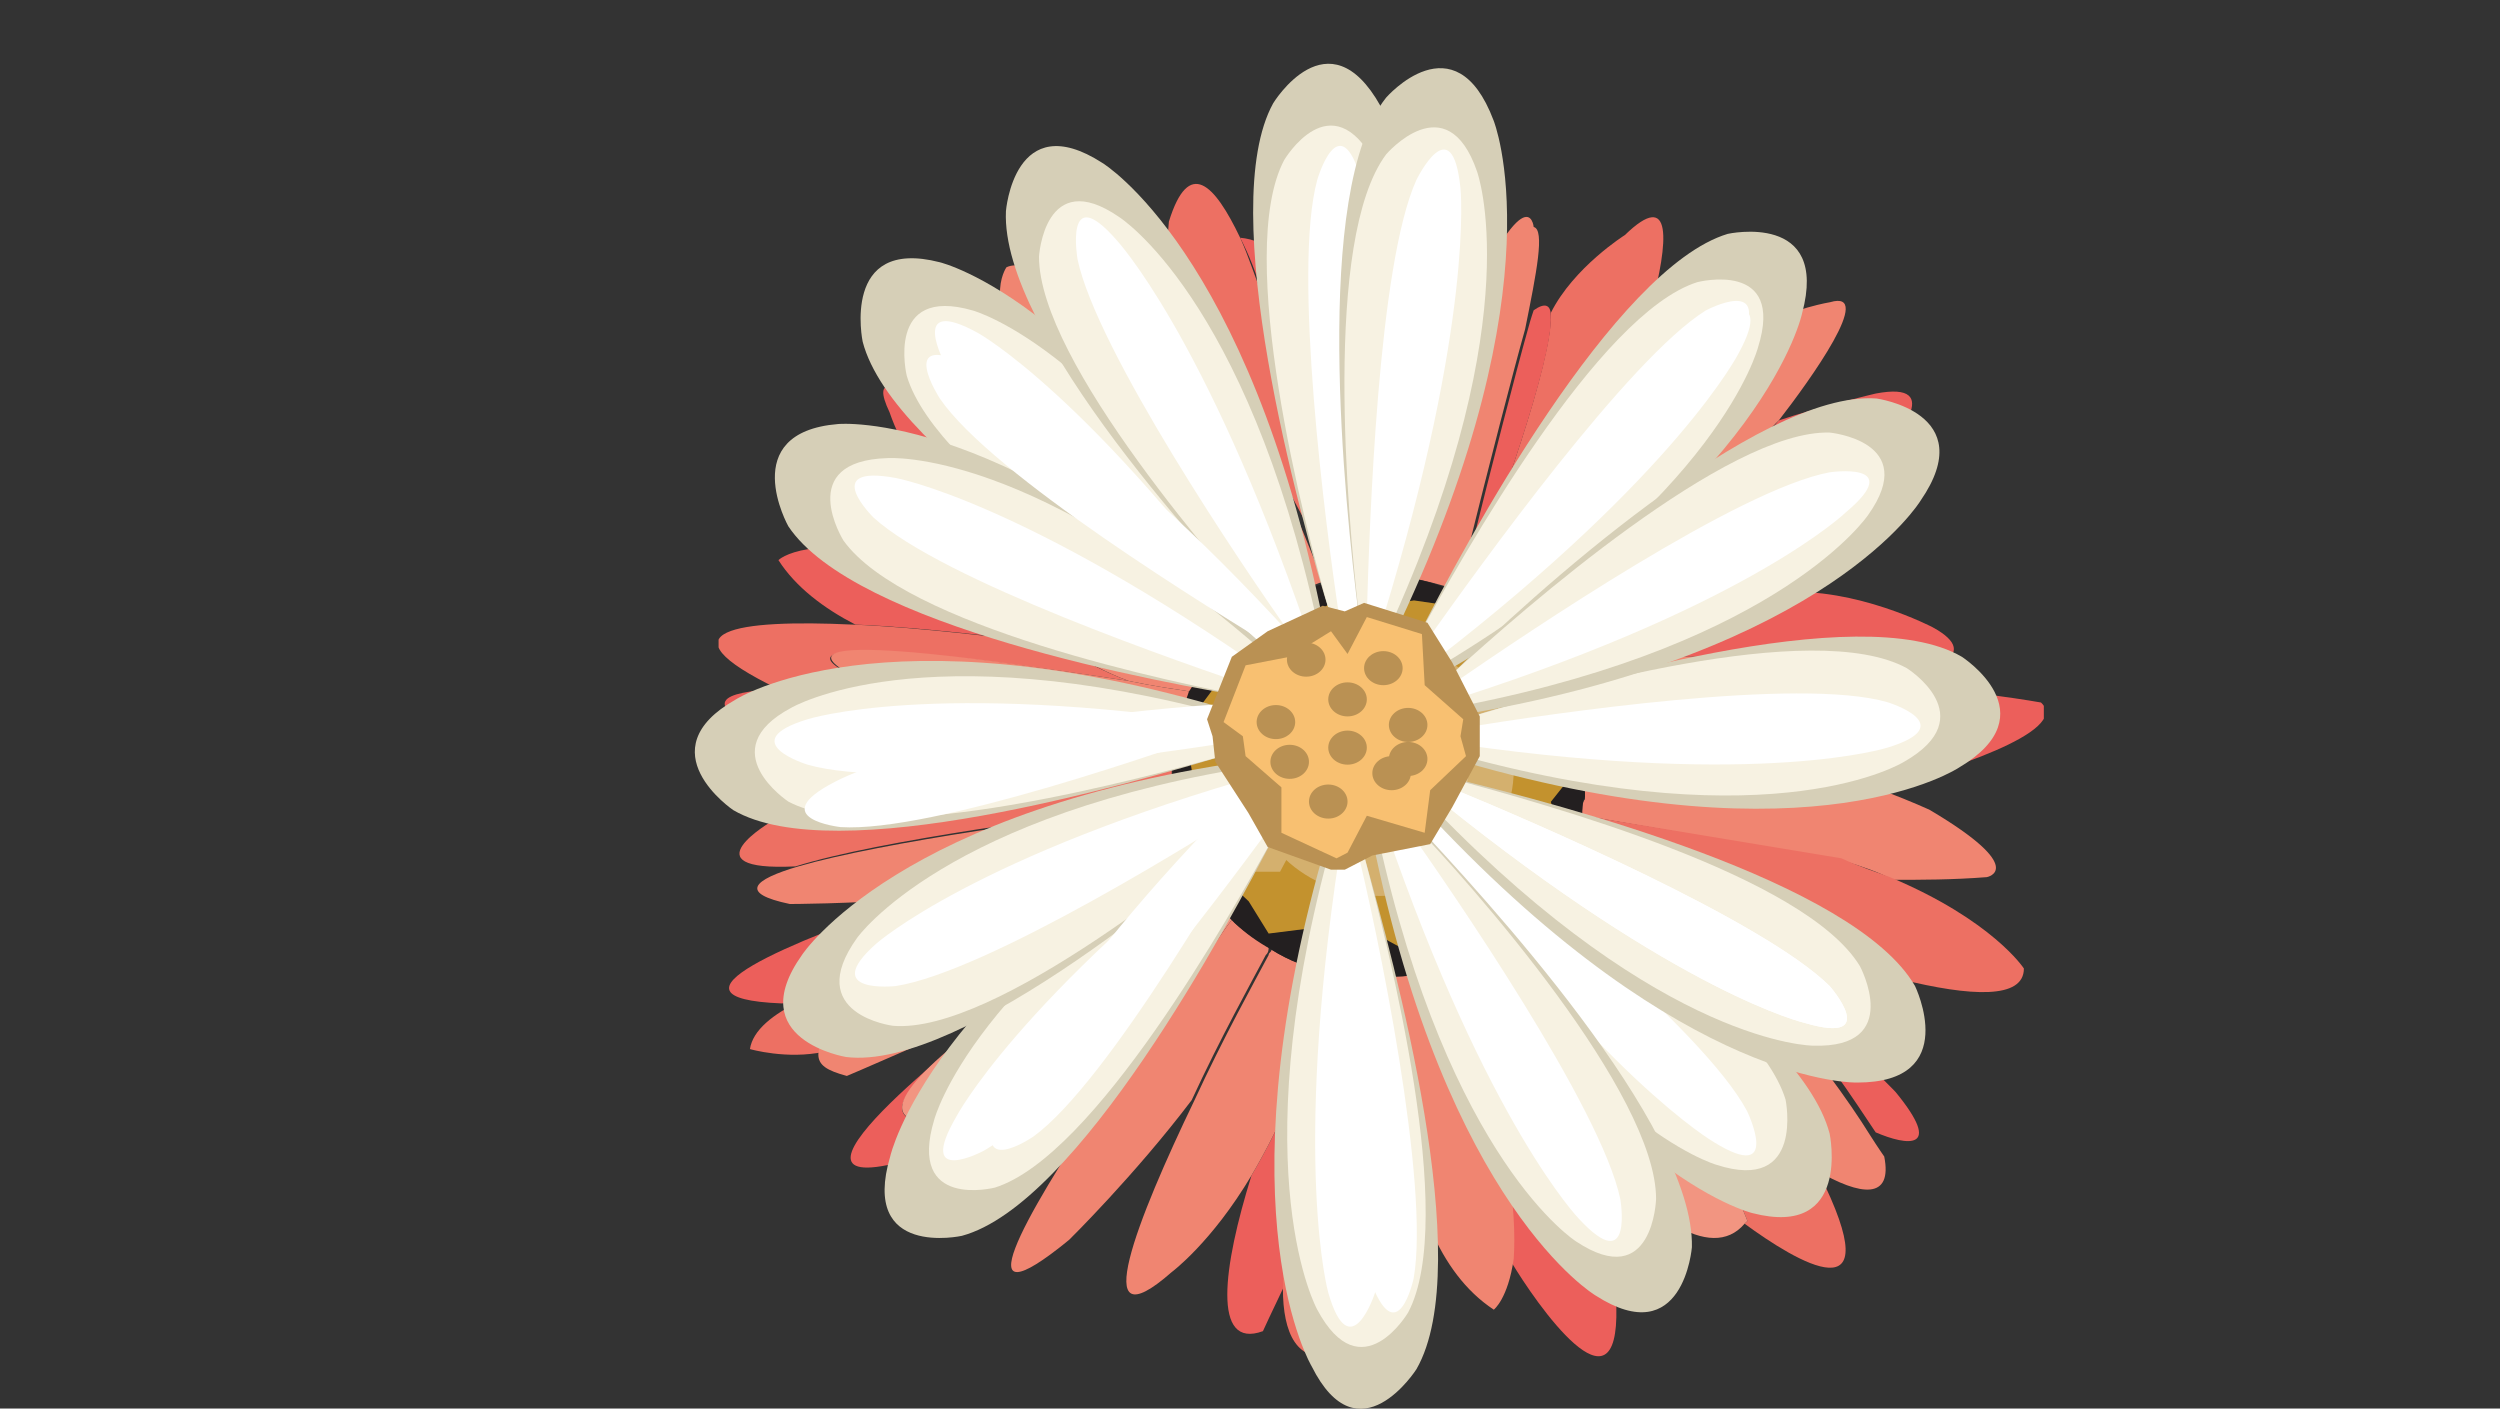 <?xml version="1.0" encoding="utf-8"?>
<!-- Generator: Adobe Illustrator 21.0.0, SVG Export Plug-In . SVG Version: 6.00 Build 0)  -->
<svg version="1.1" id="Layer_1" xmlns="http://www.w3.org/2000/svg" xmlns:xlink="http://www.w3.org/1999/xlink" x="0px" y="0px"
	 viewBox="0 0 820 462" style="enable-background:new 0 0 820 462;" xml:space="preserve">
<rect x="0" y="0" width="820" height="462" fill="#333333" stroke="none"/>
<style type="text/css">
	.st0{fill:none;}
	.st1{fill:#D6CFB7;}
	.st2{fill:#F7F2E2;}
	.st3{fill:#FFFFFF;}
	.st4{fill:#BA9153;}
	.st5{fill:#F8C071;}
	.st6{fill:#EC5F5B;}
	.st7{fill:#F08571;}
	.st8{fill:#ED7063;}
	.st9{fill:#F29581;}
	.st10{fill:#231F20;}
	.st11{fill:#C3922E;}
	.st12{fill:#D4B06E;}
	.st13{fill:#E2CB9F;}
</style>
<symbol  id="Daisy" viewBox="-23.7 -23.7 47.4 47.4">
	<g>
		<rect x="-21.4" y="-21.5" class="st0" width="43" height="43.1"/>
	</g>
	<g>
		<g>
			<path class="st1" d="M22.3,2.8c-3.7,2.1-14.3-1-18.1-2.2c0-0.2,0.1-0.5,0.1-0.7c0-0.3,0-0.6-0.1-0.8c12.8-3.6,18-0.2,18-0.2
				C25.5,0.8,22.3,2.8,22.3,2.8z"/>
			<path class="st2" d="M20.3,2.4C16.9,4.2,7.5,1.6,4.2,0.6c0-0.2,0.1-0.4,0.1-0.6c0-0.2,0-0.5-0.1-0.7c11.4-3,16-0.2,16-0.2
				C23.1,0.7,20.3,2.4,20.3,2.4z"/>
			<path class="st3" d="M19.6,1.2C16.4,2.1,7.4,0.8,4.2,0.3c0-0.1,0.1-0.2,0.1-0.3c0-0.1,0-0.2-0.1-0.3c10.9-1.5,15.4-0.1,15.4-0.1
				C22.3,0.4,19.6,1.2,19.6,1.2z"/>
		</g>
		<g>
			<path class="st1" d="M13.8,17.7C9.7,16.5,4.3,6.9,2.5,3.4c0.2-0.1,0.4-0.3,0.6-0.5c0.2-0.2,0.4-0.4,0.5-0.6
				c11.6,6.5,12.9,12.6,12.9,12.6C17.5,18.5,13.8,17.7,13.8,17.7z"/>
			<path class="st2" d="M12.7,16C9.1,14.9,4.2,6.4,2.5,3.4C2.7,3.3,2.9,3.2,3,3c0.2-0.2,0.3-0.3,0.4-0.5
				c10.1,5.9,11.5,11.2,11.5,11.2C15.9,16.8,12.7,16,12.7,16z"/>
			<path class="st3" d="M13.1,14.7C10.2,13.1,4.7,5.8,2.8,3.2C2.9,3.1,2.9,3.1,3,3c0.1-0.1,0.1-0.2,0.2-0.3c8.8,6.6,11,10.8,11,10.8
				C15.6,16,13.1,14.7,13.1,14.7z"/>
		</g>
		<g>
			<path class="st1" d="M-2.7,22.3C-4.8,18.6-1.8,7.9-0.6,4.2c0.2,0,0.5,0.1,0.7,0.1c0.3,0,0.6,0,0.8-0.1c3.6,12.8,0.3,18,0.3,18
				C-0.7,25.5-2.7,22.3-2.7,22.3z"/>
			<path class="st2" d="M-2.3,20.3C-4.1,17-1.6,7.5-0.6,4.2c0.2,0,0.4,0.1,0.6,0.1c0.2,0,0.5,0,0.7-0.1c3,11.3,0.3,16,0.3,16
				C-0.6,23.1-2.3,20.3-2.3,20.3z"/>
			<path class="st3" d="M-1.1,19.6C-2,16.4-0.8,7.4-0.3,4.2c0.1,0,0.2,0.1,0.3,0.1c0.1,0,0.2,0,0.3-0.1c1.5,10.9,0.2,15.4,0.2,15.4
				C-0.3,22.3-1.1,19.6-1.1,19.6z"/>
		</g>
		<g>
			<path class="st1" d="M-17.6,13.9C-16.5,9.8-6.9,4.4-3.4,2.6c0.1,0.2,0.3,0.4,0.5,0.6c0.2,0.2,0.4,0.4,0.6,0.5
				c-6.4,11.6-12.5,13-12.5,13C-18.4,17.6-17.6,13.9-17.6,13.9z"/>
			<path class="st2" d="M-16,12.7c1.1-3.6,9.5-8.5,12.6-10.2C-3.3,2.7-3.1,2.9-3,3c0.2,0.2,0.3,0.3,0.5,0.4
				C-8.3,13.6-13.6,15-13.6,15C-16.8,15.9-16,12.7-16,12.7z"/>
			<path class="st3" d="M-14.6,13.1C-13,10.2-5.8,4.7-3.2,2.8C-3.1,2.9-3.1,3-3,3c0.1,0.1,0.2,0.1,0.3,0.2c-6.6,8.8-10.7,11-10.7,11
				C-16,15.6-14.6,13.1-14.6,13.1z"/>
		</g>
		<g>
			<path class="st1" d="M-22.3-2.6c3.7-2.1,14.3,0.9,18.1,2c0,0.2-0.1,0.5-0.1,0.7c0,0.3,0,0.6,0.1,0.8c-12.7,3.7-18,0.4-18,0.4
				C-25.5-0.5-22.3-2.6-22.3-2.6z"/>
			<path class="st2" d="M-20.3-2.3C-17-4-7.5-1.5-4.2-0.6c0,0.2-0.1,0.4-0.1,0.6c0,0.2,0,0.5,0.1,0.7c-11.3,3-16,0.3-16,0.3
				C-23.1-0.5-20.3-2.3-20.3-2.3z"/>
			<path class="st3" d="M-19.6-1c3.2-0.9,12.2,0.3,15.4,0.8c0,0.1-0.1,0.2-0.1,0.3c0,0.1,0,0.2,0.1,0.3c-10.9,1.6-15.4,0.2-15.4,0.2
				C-22.3-0.2-19.6-1-19.6-1z"/>
		</g>
		<g>
			<path class="st1" d="M-14-17.6C-9.8-16.5-4.4-6.8-2.6-3.4C-2.8-3.2-3-3.1-3.1-2.9c-0.2,0.2-0.4,0.4-0.5,0.6
				c-11.6-6.4-13-12.5-13-12.5C-17.7-18.4-14-17.6-14-17.6z"/>
			<path class="st2" d="M-12.8-15.9c3.6,1.1,8.5,9.5,10.2,12.5C-2.7-3.3-2.9-3.1-3-3c-0.2,0.2-0.3,0.3-0.4,0.5
				C-13.6-8.3-15-13.5-15-13.5C-16-16.7-12.8-15.9-12.8-15.9z"/>
			<path class="st3" d="M-13.2-14.6C-10.3-13-4.7-5.7-2.8-3.2C-2.9-3.1-3-3.1-3-3c-0.1,0.1-0.1,0.2-0.2,0.3
				c-8.8-6.6-11-10.7-11-10.7C-15.7-15.9-13.2-14.6-13.2-14.6z"/>
		</g>
		<g>
			<path class="st1" d="M2.5-22.3C4.7-18.6,1.7-8,0.6-4.2c-0.2,0-0.5-0.1-0.7-0.1c-0.3,0-0.6,0-0.8,0.1c-3.7-12.7-0.4-18-0.4-18
				C0.4-25.5,2.5-22.3,2.5-22.3z"/>
			<path class="st2" d="M2.2-20.3C4-17,1.5-7.5,0.6-4.2C0.4-4.2,0.2-4.3,0-4.3c-0.2,0-0.5,0-0.7,0.1c-3.1-11.3-0.4-16-0.4-16
				C0.5-23.1,2.2-20.3,2.2-20.3z"/>
			<path class="st3" d="M1-19.6C1.9-16.4,0.7-7.4,0.3-4.2C0.2-4.2,0.1-4.3,0-4.3c-0.1,0-0.2,0-0.3,0.1C-2-15.1-0.7-19.6-0.7-19.6
				C0.1-22.3,1-19.6,1-19.6z"/>
		</g>
		<g>
			<path class="st1" d="M17.5-14C16.4-9.9,6.8-4.4,3.4-2.6C3.2-2.8,3.1-3,2.9-3.1C2.7-3.3,2.5-3.5,2.3-3.7
				c6.3-11.7,12.4-13.1,12.4-13.1C18.3-17.7,17.5-14,17.5-14z"/>
			<path class="st2" d="M15.9-12.8C14.8-9.3,6.4-4.3,3.4-2.6C3.3-2.7,3.1-2.9,3-3C2.8-3.2,2.6-3.3,2.4-3.5c5.8-10.2,11-11.6,11-11.6
				C16.6-16.1,15.9-12.8,15.9-12.8z"/>
			<path class="st3" d="M14.5-13.2C12.9-10.3,5.7-4.7,3.2-2.8C3.1-2.9,3.1-3,3-3C2.9-3.1,2.8-3.2,2.7-3.2
				c6.5-8.8,10.6-11.1,10.6-11.1C15.8-15.8,14.5-13.2,14.5-13.2z"/>
		</g>
		<g>
			<path class="st1" d="M20.6-8.8C18.4-5.1,7.7-2.4,3.9-1.5C3.8-1.8,3.7-2,3.6-2.2C3.4-2.4,3.2-2.7,3.1-2.9
				c9.2-9.5,15.4-9.3,15.4-9.3C22.3-12.2,20.6-8.8,20.6-8.8z"/>
			<path class="st2" d="M18.6-8.1c-2,3.2-11.4,5.7-14.8,6.6C3.8-1.7,3.7-1.9,3.6-2.1C3.5-2.3,3.4-2.5,3.2-2.6
				c8.3-8.3,13.7-8.3,13.7-8.3C20.2-11,18.6-8.1,18.6-8.1z"/>
			<path class="st3" d="M17.5-8.8C15.1-6.5,6.7-3,3.7-1.8c0-0.1-0.1-0.2-0.1-0.3C3.6-2.2,3.5-2.3,3.4-2.3c8.7-6.8,13.2-7.8,13.2-7.8
				C19.4-10.9,17.5-8.8,17.5-8.8z"/>
			<path class="st3" d="M17.5-8.8C15.1-6.5,6.7-3,3.7-1.8c0-0.1-0.1-0.2-0.1-0.3C3.6-2.2,3.5-2.3,3.4-2.3c8.7-6.8,13.2-7.8,13.2-7.8
				C19.4-10.9,17.5-8.8,17.5-8.8z"/>
		</g>
		<g>
			<path class="st1" d="M19.2,11.9c-4.3,0.3-12.6-7-15.4-9.7C3.9,2,4,1.8,4.1,1.6c0.1-0.3,0.2-0.5,0.3-0.8C17.5,3,20.8,8.3,20.8,8.3
				C23,11.4,19.2,11.9,19.2,11.9z"/>
			<path class="st2" d="M17.5,10.7C13.8,10.8,6.4,4.5,3.8,2.2C3.9,2.1,4,1.9,4.1,1.7c0.1-0.2,0.2-0.4,0.2-0.6
				c11.5,2.2,14.6,6.7,14.6,6.7C20.8,10.4,17.5,10.7,17.5,10.7z"/>
			<path class="st3" d="M17.5,9.3C14.2,8.7,6.6,3.7,3.9,1.9C4,1.9,4,1.8,4.1,1.7c0-0.1,0.1-0.2,0.1-0.3c10.5,3.3,13.9,6.5,13.9,6.5
				C20.3,9.7,17.5,9.3,17.5,9.3z"/>
		</g>
		<g>
			<path class="st1" d="M1.4,22.5c-2.7-3.3-1.5-14.3-1-18.2c0.2,0,0.5,0,0.7-0.1c0.3,0,0.5-0.1,0.8-0.2c5.8,12,3.4,17.7,3.4,17.7
				C3.9,25.3,1.4,22.5,1.4,22.5z"/>
			<path class="st2" d="M1.4,20.5c-2.3-3-1.4-12.7-1-16.1c0.2,0,0.4,0,0.6,0c0.2,0,0.4-0.1,0.7-0.2c4.9,10.7,3,15.7,3,15.7
				C3.6,23,1.4,20.5,1.4,20.5z"/>
			<path class="st3" d="M2.5,19.6c-1.4-3-1.7-12.1-1.8-15.3c0.1,0,0.2,0,0.3,0c0.1,0,0.2-0.1,0.3-0.1c3.3,10.5,2.8,15.1,2.8,15.1
				C3.8,22.2,2.5,19.6,2.5,19.6z"/>
		</g>
		<g>
			<path class="st1" d="M-12.4,18.5C-12.6,14.2-5,6.2-2.2,3.4C-2,3.5-1.8,3.7-1.6,3.8C-1.4,3.9-1.1,4-0.9,4.1c-2.7,13-8,16.1-8,16.1
				C-12.1,22.2-12.4,18.5-12.4,18.5z"/>
			<path class="st2" d="M-11.2,16.9c0-3.7,6.6-11,8.9-13.5c0.2,0.1,0.3,0.2,0.5,0.3C-1.5,3.8-1.3,3.9-1.1,4
				c-2.6,11.5-7.2,14.3-7.2,14.3C-11,20.1-11.2,16.9-11.2,16.9z"/>
			<path class="st3" d="M-9.8,16.8C-9.1,13.6-3.9,6.1-2,3.5c0.1,0.1,0.2,0.1,0.2,0.2c0.1,0,0.2,0.1,0.3,0.1
				c-3.7,10.4-6.9,13.7-6.9,13.7C-10.3,19.6-9.8,16.8-9.8,16.8z"/>
		</g>
		<g>
			<path class="st1" d="M-20.3,7.4C-17.9,3.9-7,1.9-3.1,1.3C-3,1.5-3,1.8-2.9,2c0.1,0.2,0.3,0.5,0.4,0.7c-9.8,8.9-16,8.3-16,8.3
				C-22.2,10.7-20.3,7.4-20.3,7.4z"/>
			<path class="st2" d="M-18.3,6.9c2.2-3,11.8-5,15.2-5.6C-3.1,1.5-3,1.7-2.9,1.9c0.1,0.2,0.2,0.4,0.4,0.6
				c-8.8,7.7-14.2,7.3-14.2,7.3C-20.1,9.7-18.3,6.9-18.3,6.9z"/>
			<path class="st3" d="M-17.2,7.7C-14.7,5.5-6.1,2.6-3,1.6c0,0.1,0,0.2,0.1,0.3C-2.9,2-2.8,2.1-2.7,2.1c-9.1,6.2-13.7,7-13.7,7
				C-19.2,9.6-17.2,7.7-17.2,7.7z"/>
		</g>
		<g>
			<path class="st1" d="M-18.2-11.3C-14-11.8-5.4-4.8-2.5-2.2C-2.6-2-2.7-1.8-2.8-1.6C-2.9-1.3-3-1-3.1-0.8
				c-13.2-1.7-16.7-6.9-16.7-6.9C-22-10.7-18.2-11.3-18.2-11.3z"/>
			<path class="st2" d="M-16.5-10.2c3.7-0.3,11.4,5.8,14.1,8C-2.6-2-2.7-1.9-2.8-1.7C-2.8-1.5-2.9-1.2-3-1
				c-11.6-1.7-14.8-6.1-14.8-6.1C-19.8-9.8-16.5-10.2-16.5-10.2z"/>
			<path class="st3" d="M-16.4-8.8c3.3,0.5,11.1,5.2,13.8,6.9c-0.1,0.1-0.1,0.2-0.2,0.3c0,0.1-0.1,0.2-0.1,0.3
				c-10.6-2.9-14.2-6-14.2-6C-19.2-9.1-16.4-8.8-16.4-8.8z"/>
		</g>
		<g>
			<path class="st1" d="M12.5-18C12.6-13.7,5-5.7,2.3-2.9C2.1-3,1.9-3.2,1.7-3.3C1.4-3.4,1.1-3.5,0.9-3.6C3.6-16.6,9-19.7,9-19.7
				C12.2-21.7,12.5-18,12.5-18z"/>
			<path class="st2" d="M11.2-16.3c0,3.7-6.6,11-9,13.4C2.1-3,2-3.1,1.8-3.2C1.6-3.3,1.3-3.4,1.1-3.5c2.6-11.5,7.2-14.3,7.2-14.3
				C11.1-19.6,11.2-16.3,11.2-16.3z"/>
			<path class="st3" d="M9.9-16.3C9.2-13.1,3.9-5.6,2-3C1.9-3.1,1.9-3.2,1.8-3.2C1.7-3.3,1.6-3.3,1.4-3.3c3.7-10.4,7-13.7,7-13.7
				C10.4-19.1,9.9-16.3,9.9-16.3z"/>
		</g>
		<path class="st3" d="M13,15C10.2,13.3,4.8,6,2.9,3.4c0.1,0,0.2-0.1,0.3-0.2C3.2,3.1,3.3,3,3.3,2.9C12,9.7,14.2,13.8,14.2,13.8
			C15.5,16.3,13,15,13,15z"/>
		<path class="st3" d="M-14.8,11.9c1.9-2.7,9.8-7.4,12.5-9c0,0.1,0.1,0.2,0.1,0.3C-2.1,3.2-2,3.3-1.9,3.4c-7.5,8-11.9,9.7-11.9,9.7
			C-16.4,14.3-14.8,11.9-14.8,11.9z"/>
		<path class="st3" d="M-18.4-3.2c3.3-0.2,11.9,2.7,15,3.8c0,0.1-0.1,0.2-0.1,0.3c0,0.1,0,0.2,0,0.3c-11-0.6-15.1-2.8-15.1-2.8
			C-21.2-2.9-18.4-3.2-18.4-3.2z"/>
		<path class="st3" d="M-11.4-14.1c2.7,1.9,7.4,9.8,9,12.6c-0.1,0-0.2,0.1-0.3,0.1c-0.1,0.1-0.2,0.2-0.2,0.3
			c-8-7.6-9.7-11.9-9.7-11.9C-13.8-15.7-11.4-14.1-11.4-14.1z"/>
		<path class="st3" d="M2.4-19.1C3-15.8,1.1-6.9,0.3-3.8C0.2-3.8,0.1-3.8,0-3.8c-0.1,0-0.2,0-0.3,0c-0.6-11,1.1-15.3,1.1-15.3
			C1.8-21.8,2.4-19.1,2.4-19.1z"/>
		<g>
			<polygon class="st4" points="4.8,0.7 3.8,2.6 2.9,4 0.6,4.7 -0.1,4.4 -0.9,4.6 -2.9,3.7 -4.2,2.8 -5.1,0.6 -4.9,0 -4.8,-0.9 
				-3.6,-2.7 -2.9,-3.9 -0.6,-4.7 -0.1,-4.7 0.9,-4.2 3,-3.8 3.8,-2.5 4.8,-0.7 4.8,0 			"/>
		</g>
		<g>
			<polygon class="st5" points="4.2,0.6 2.8,1.8 2.7,3.6 0.7,4.2 0,2.9 -0.6,3.7 -2.1,2.8 -3.7,2.5 -4.5,0.5 -3.8,0 -3.7,-0.7 
				-2.4,-1.8 -2.4,-3.4 -0.4,-4.3 0,-4.1 0.7,-2.8 2.8,-3.4 3,-1.9 4.3,-0.7 4.1,0 			"/>
		</g>
		<ellipse class="st4" cx="1.6" cy="-1.3" rx="0.7" ry="0.6"/>
		<ellipse class="st4" cx="2.2" cy="-0.8" rx="0.7" ry="0.6"/>
		<ellipse class="st4" cx="2.2" cy="0.4" rx="0.7" ry="0.6"/>
		<ellipse class="st4" cx="1.3" cy="2.4" rx="0.7" ry="0.6"/>
		<ellipse class="st4" cx="0" cy="1.3" rx="0.7" ry="0.6"/>
		<ellipse class="st4" cx="0" cy="-0.4" rx="0.7" ry="0.6"/>
		<ellipse class="st4" cx="-0.7" cy="-2.3" rx="0.7" ry="0.6"/>
		<ellipse class="st4" cx="-2.1" cy="-0.9" rx="0.7" ry="0.6"/>
		<ellipse class="st4" cx="-2.6" cy="0.5" rx="0.7" ry="0.6"/>
		<ellipse class="st4" cx="-1.5" cy="2.7" rx="0.7" ry="0.6"/>
	</g>
</symbol>
<symbol  id="Gerbera" viewBox="-23.3 -23.2 46.5 46.3">
	<rect x="-23" y="-23.1" class="st0" width="46.1" height="46.2"/>
	<g>
		<path class="st6" d="M-15.7,6.5c-4.5,1.1-5.5,0-5.5,0c0.6-1,1.6-1.8,2.7-2.4c2.4-0.1,5.2-0.5,7.1-0.7C-12.9,4.3-14.4,5.5-15.7,6.5
			z"/>
		<path class="st6" d="M23.1,1.2c0,0-2.6,0.5-5.3,0.6c-1-0.8-4.7-1.5-7.6-1.9c2.5,0,5.5-1.1,7.3-1.9C19.6-1.4,24.2,0.1,23.1,1.2z"/>
		<path class="st7" d="M7-0.6c0-0.1,0-0.2,0-0.3L7.2-1c0.3,0.2,0.7,0.4,1,0.6c-0.3,0-0.6-0.1-0.9-0.1L7-0.6z"/>
		<path class="st6" d="M17.8,2.1C19,2.3,21.2,2.9,19.3,4c0,0-2.7,1.5-5.3,1.3C12.2,4,10.5,3,10.3,2.9C13.4,3,17,2.3,17.8,2.1z"/>
		<path class="st6" d="M8,6.4L7.2,5.6c3.1,2,7.8,3.7,10,4.4c0.8,1,2.6,3.2,0.1,2.7c0,0-2-0.5-3.4-1c-0.3-0.4-0.5-0.6-0.5-0.6L8,6.4z
			"/>
		<path class="st8" d="M-0.5,19.1c1.3-3.3,1.4-7,1.2-9.6l0.2,0.9c0.6,1.5,1,2.8,1.5,3.9c-0.5,3.3-2.4,13.8-3.8,6.1
			C-0.9,20.1-0.5,19.1-0.5,19.1z"/>
		<path class="st6" d="M-3.3,14.2c0,1,0.1,1.8,0.2,2.6C-3.5,17.7-4,18.4-5,18.5c0.3-0.6,0.6-1.4,0.8-2.2L-3.3,14.2z"/>
		<path class="st8" d="M-7.1,17.9c0.4-0.3,2-4.4,3.3-7.8l1.1-2.2c-0.4,2-0.6,3.8-0.6,5.5c-0.2,0.9-0.5,1.9-0.9,2.9
			c-0.3,0.8-0.5,1.5-0.8,2.2c-0.9,2-1.8,3-2.5,0.6l-0.1-1.3l0.1-0.2C-7.3,17.8-7.1,17.9-7.1,17.9z"/>
		<path class="st6" d="M-9,5.4c-0.7,0.7-1.3,1.5-1.8,2.2c-3.1,3-7.8,7.3-6.5,4.4c0,0,0.4-1.3,1.2-2.4c1.9-1,4.3-2.5,6.3-3.7L-9,5.4z
			"/>
		<path class="st8" d="M-16.9,1.5c-0.9,0.4-1.5,0.6-1.5,0.6c-3.9,1.9,4.7,0.7,9.5-0.1c-0.8,0.3-1.7,0.8-2.6,1.4
			c-1.9,0.2-4.7,0.6-7.1,0.7c-4,0.2-6.9-0.2-2.6-2.4C-19.9,1.7-18.3,1.6-16.9,1.5z"/>
		<path class="st7" d="M-10.3-0.7c0.3,0,0.6,0,0.8,0c-0.4,0-0.8,0.1-1.2,0.2L-10.3-0.7z"/>
		<path class="st6" d="M-10.3-0.7l-0.3,0.2c-2.2,0.4-4.7,1.3-6.3,2c-1.4,0.1-3,0.2-4.3,0.2c-2-0.1-2.9-0.5-0.2-1.8
			c0,0,2.3-0.6,4.9-1C-14.4-0.9-12-0.7-10.3-0.7z"/>
		<path class="st6" d="M-11.1-5.5c0,0,0,0.1,0,0.1c-1.7-0.4-3.6-0.6-5.3-0.7c-4.3-1.6-9.3-3.7-4.7-3.9c0,0,0.3,0,0.7,0.1
			c1.3,0.7,3,1.1,4.1,1.4C-14.6-7.4-12.7-6.4-11.1-5.5z"/>
		<path class="st8" d="M-16.3-8.5c-1.1-0.3-2.8-0.7-4.1-1.4c-1-0.5-1.7-1.1-1.8-1.8c0,0,1.3-0.4,2.6-0.1C-19.6-11-18.2-9.8-16.3-8.5
			z"/>
		<path class="st6" d="M-15.2-14.4c-3.2-0.3-1.3,1.7,1.7,4c0,0-0.1,0-0.1,0c0,0-8.7-7-3.3-5.5c0,0,1.2,0.5,2.4,1.2
			c0.5,0.5,0.9,0.9,1.4,1.3C-14.3-13.9-15.2-14.4-15.2-14.4z"/>
		<path class="st8" d="M-6.6-8.9c-1.8-1.7-4.6-3.4-6.5-4.4c-0.5-0.4-1-0.9-1.4-1.3c-2.1-2.1-3.5-4.1,0.7-2.6c0,0,2.1,1.6,4,3.5
			C-8.7-12-7.6-10.3-6.6-8.9C-6.6-8.9-6.6-8.9-6.6-8.9z"/>
		<path class="st6" d="M-0.9-9c-0.3,0-0.6,0.1-0.9,0.2c-0.7-3.3-1.8-5.8-2.8-7.6c-1-3.4-1.4-6.5,0.4-5.8c0,0,0.3,0.7,0.8,1.8
			C-3.5-17.2-1.8-11.6-0.9-9L-0.9-9z"/>
		<path class="st6" d="M2.5-8.5c2-6.1,2.2-9.4,2-11.1c0.9-1.6,3.8-6,3.7-1.7c0,0-0.3,3.3-1,6.1C5.1-12.7,3.2-9.5,2.5-8.5
			C2.6-8.5,2.6-8.5,2.5-8.5z"/>
		<path class="st8" d="M9.2-11.3c2.4-3.4,3.6-6.8,3.6-6.8c0,0,0,0-0.1-0.1c1.8-1.4,5.2-3.6,2.6,1.9c-1.6,1-3.8,3-5.8,4.8L9.2-11.3z"
			/>
		<path class="st6" d="M18-13.3c0,0-2.4,2.7-4.6,3.9c1.9-2.1,3.2-4.3,3.9-5.4C18.4-15.3,19.7-15.5,18-13.3z"/>
		<path class="st7" d="M8.2-0.4C7.8-0.5,7.5-0.7,7.2-1c0,0-0.1,0-0.1-0.1c0-0.4,0-0.9,0-1.3C7-2.5,7-2.8,7-3l9.2-1.7
			c0.6-0.2,1.2-0.4,1.7-0.7c1,0,2.1,0,3.3,0.1c0,0,1.5,0.3-2,2.5c0,0-0.6,0.3-1.6,0.7c-1.8,0.8-4.8,1.9-7.3,1.9
			C9.4-0.2,8.8-0.3,8.2-0.4z"/>
		<path class="st7" d="M10.3,2.9C10.2,2.8,10.2,2.8,10.3,2.9L6.4,1.6C6.7,1,6.9,0.2,7-0.5c0.1,0,0.2,0,0.3,0c0.3,0,0.6,0.1,0.9,0.1
			c0.6,0.1,1.2,0.2,2,0.3c2.9,0.4,6.6,1.1,7.6,1.9C17.8,1.9,17.9,2,18,2c0,0-0.1,0-0.2,0C17,2.3,13.4,3,10.3,2.9z"/>
		<path class="st9" d="M6.6,5.2L5.1,3.9c0,0-0.1-0.1-0.1-0.1c0.6-0.6,1.1-1.3,1.4-2.1l3.8,1.2c0,0,0,0,0,0C10.5,3,12.2,4,14,5.3
			c3.1,2.1,6.6,4.8,4.3,5.1c0,0-0.4-0.1-1.2-0.4c-2.2-0.7-6.9-2.4-10-4.4C7,5.5,6.8,5.4,6.6,5.2z"/>
		<path class="st7" d="M5,3.8l0.1,0.1l1.5,1.3L8,6.4l5.4,4.7c0,0,0.2,0.3,0.5,0.6c1.1,1.5,3.4,4.9,1.8,4.4c0,0-4.8-0.8-7.9-5.6
			L4.2,4.5C4.5,4.3,4.7,4,5,3.8z"/>
		<path class="st8" d="M2.9,5.2C3.4,5,3.8,4.8,4.2,4.5l3.6,6.1c0,0,4.1,11.5,0.7,8c0,0-1.8-1.2-2.6-2.9C6,14,4,8.1,2.9,5.2z"/>
		<path class="st7" d="M0.7,9.5C0.6,7.4,0.3,6,0.3,6L0.1,5.9c0.2,0,0.3,0,0.5,0c0.7-0.1,1.4-0.3,2-0.5C2.7,5.8,2.9,6.3,3,6.9
			c0.7,3,1.6,6.7,2,8.2c0.4,2.1,0.7,3.7,0.3,3.8c0,0-0.2,2.3-3-4.5C2,13.2,1.5,12,0.9,10.4L0.7,9.5z"/>
		<path class="st9" d="M-3.3,13.4c0-1.6,0.2-3.5,0.6-5.5c0.2-0.7,0.3-1.5,0.6-2.3c0.7,0.2,1.4,0.3,2.2,0.3L0.3,6
			c0,0,0.3,1.4,0.4,3.5c0.2,2.6,0.1,6.3-1.2,9.6c0,0-0.4,1-1,1.2c-0.4,0.2-0.8,0.1-1.2-0.9c0,0-0.3-1-0.4-2.7
			c-0.1-0.7-0.1-1.6-0.2-2.6C-3.3,13.9-3.3,13.6-3.3,13.4z"/>
		<path class="st7" d="M-3.5,5.1c0.4,0.2,0.9,0.4,1.4,0.6C-2.3,6.3-3,8.1-3.8,10.1c-1.3,3.4-2.9,7.5-3.3,7.8c0,0-0.2-0.1-0.4-0.3
			C-8,17-8.6,15.5-7,11.4c0,0,0.3-0.8,0.7-1.8c1.1-1.8,2-3.4,2.5-4.3C-3.7,5.2-3.6,5.1-3.5,5.1z"/>
		<path class="st7" d="M-5.1,3.9C-5.1,3.9-5.1,3.9-5.1,3.9c0.5,0.4,1,0.8,1.5,1.1c0,0.1-0.1,0.2-0.2,0.3c-0.5,0.9-1.4,2.5-2.5,4.3
			c-2.3,3.9-5.5,8.5-6.9,7.8c0,0-1-1.5,1.2-3.8c0,0,0,0,0-0.1C-9.7,11.5-6.2,5.7-5.1,3.9z"/>
		<path class="st9" d="M-8.6,5C-7,4-5.9,3.2-5.9,3.2c0-0.1,0-0.1,0-0.2c0.2,0.3,0.5,0.6,0.7,0.8c0,0,0,0,0,0c-1,1.7-4.6,7.6-6.8,9.6
			c-0.5,0.5-0.9,0.7-1.3,0.7c0,0,0.1-3.1,2.4-6.5c0.5-0.7,1.1-1.5,1.8-2.2C-8.9,5.3-8.7,5.2-8.6,5z"/>
		<path class="st7" d="M-8.9,2C-8,1.8-7.3,1.7-6.7,1.6c0.2,0.5,0.5,1,0.9,1.4c0,0.1,0,0.1,0,0.2C-5.9,3.2-7,4-8.6,5
			c-0.4,0.3-0.8,0.5-1.3,0.8c-2,1.3-4.4,2.8-6.3,3.7c-2.6,1.4-4.3,1.8-2.6-0.5c0,0,1.3-1.2,3-2.6c1.3-1,2.8-2.2,4.3-3.1
			C-10.5,2.8-9.7,2.3-8.9,2z"/>
		<path class="st7" d="M-6.7,1.6C-7.3,1.7-8,1.8-8.9,2c-4.8,0.8-13.3,2.1-9.5,0.1c0,0,0.6-0.3,1.5-0.6c1.5-0.6,4-1.6,6.3-2
			c0.4-0.1,0.8-0.1,1.2-0.2c0.7,0,1.2,0,1.5,0c0.2,0,0.4,0.1,0.6,0.1C-7.2,0.2-7,1-6.7,1.6z"/>
		<path class="st8" d="M-7.4-2.3c0,0.5,0,1,0,1.5c0,0,0,0,0,0c-0.1,0.1-0.1,0.1-0.2,0.1c0,0-0.1,0-0.4,0c-0.3,0-0.9,0-1.5,0
			c-0.3,0-0.5,0-0.8,0c-1.8-0.1-4.1-0.2-6.2-0.5c-2.4-0.4-4.4-1-4.9-2c0,0-3.1-1.9,0.8-1.7c3,1,9.8,1.9,12.5,2.3
			C-7.8-2.5-7.6-2.4-7.4-2.3z"/>
		<path class="st7" d="M-10.7-5.3c1.8,1,3.2,1.6,3.2,1.6c0.1,0,0.2-0.1,0.3-0.1c0,0,0.1,0.1,0.1,0.1c-0.1,0.4-0.2,0.7-0.2,1.1
			c-0.2,0-0.4-0.1-0.6-0.1C-10.8-3-17.6-4-20.5-4.9c-1.6-0.5-2.1-1-0.3-1.4c0,0,2,0,4.5,0.2c1.7,0.1,3.6,0.4,5.3,0.7
			C-10.9-5.4-10.8-5.3-10.7-5.3z"/>
		<path class="st7" d="M-6.4-5.4c-0.3,0.5-0.5,1-0.7,1.5c0,0-0.1,0-0.2,0c-0.1,0-0.2,0.1-0.3,0.1c0,0-1.4-0.7-3.2-1.6
			c-0.1-0.1-0.2-0.1-0.4-0.2c-1.6-0.9-3.6-2-5.2-3c-1.9-1.3-3.4-2.5-3.4-3.3c0-0.4,0.3-0.6,1-0.8c0,0,2.9,1.3,5.9,2.8
			c2.1,1.6,4.5,3.1,6,4.1C-6.5-5.5-6.5-5.5-6.4-5.4z"/>
		<path class="st9" d="M-15.2-14.4c0,0,0.9,0.4,2.1,1.1c1.9,1,4.6,2.7,6.5,4.4c0,0,0.1,0,0.1,0.1C-6-8-5.6-7.3-5.3-6.9
			C-5.7-6.5-6.1-6-6.4-5.5c-0.1,0-0.1-0.1-0.2-0.1c-1.5-0.9-3.9-2.5-6-4.1c-0.3-0.2-0.6-0.4-0.9-0.6C-16.5-12.6-18.4-14.7-15.2-14.4
			z"/>
		<path class="st7" d="M-4-7.9c-0.5,0.3-0.9,0.6-1.3,1C-5.6-7.3-6-8-6.6-8.8c0,0-0.1-0.1-0.1-0.1c-0.9-1.4-2.1-3.1-3.2-4.8
			c-2.7-4.3-4.9-8.4-1.1-5.1c0,0,2.3,2.4,4.3,5.2c1,2.3,2.1,4.4,2.6,5.4C-4-8.1-4-8-4-7.9z"/>
		<path class="st7" d="M-3.9-8C-3.9-8.1-4-8.1-4-8.2c-0.5-1-1.6-3.1-2.6-5.4c-2-4.4-3.8-9.2-0.8-6.4c0,0,1.4,1.1,2.8,3.6
			c1,1.8,2.1,4.3,2.8,7.6C-2.6-8.7-3.3-8.4-3.9-8z"/>
		<path class="st8" d="M0.4-9.5c0,0.1-0.1,0.3-0.1,0.4c-0.4,0-0.8,0-1.2,0c-0.8-2.6-2.6-8.2-2.6-11.5c0-1.7,0.5-2.8,1.8-2.5
			c0,0,1.8,4.1,2.4,8.4C0.3-12.5,0.3-10.6,0.4-9.5z"/>
		<path class="st7" d="M2.5-8.5C1.9-8.8,1.1-9,0.4-9c0-0.1,0-0.3,0-0.4c0-1.1,0-3.1,0.3-5.1c0.4-2.7,1.2-5.5,3.2-6.9
			c0,0,0.5,0.4,0.7,1.9C4.7-17.9,4.5-14.6,2.5-8.5z"/>
		<path class="st9" d="M9.2-11.3c-0.2,0.2-0.3,0.5-0.5,0.7C6.9-8.9,5.5-7.4,4.9-6.9C4.3-7.5,3.5-8.1,2.6-8.5c0.6-1,2.5-4.2,4.6-6.8
			c2-2.5,4.3-4.4,5.5-2.9c0,0,0,0,0.1,0.1C12.8-18.1,11.6-14.7,9.2-11.3z"/>
		<path class="st7" d="M6.4-4.7C6-5.5,5.5-6.2,4.9-6.9c0.6-0.6,2-2.1,3.7-3.7c0.3-0.3,0.5-0.5,0.8-0.8c2-1.9,4.2-3.8,5.8-4.8
			c1.6-1,2.7-1.1,2.4,0.5c0,0-0.2,0.3-0.5,0.8c-0.7,1.2-2.1,3.3-3.9,5.4c-1,1.1-2.1,2.2-3.3,3.2C8.5-5.6,7.3-5.1,6.4-4.7L6.4-4.7z"
			/>
		<path class="st8" d="M7-3C6.8-3.6,6.7-4.2,6.4-4.7c0,0,0,0,0,0C7.3-5.1,8.5-5.6,10-6.2c5.1-2.1,12.5-4.8,12.5-2.5
			c0,0-1.1,1.8-4.7,3.4c-0.5,0.2-1.1,0.4-1.7,0.7L7-3z"/>
		<path class="st6" d="M2.7,5.3c0.1,0,0.2-0.1,0.2-0.1C4,8.1,6,14,5.9,15.6c0,0.4-0.2,0.5-0.6,0.2c0,0-0.1-0.3-0.2-0.7
			c-0.4-1.5-1.3-5.2-2-8.2C2.9,6.4,2.8,5.8,2.7,5.3z"/>
		<path class="st10" d="M7-0.6C7-0.6,7-0.6,7-0.6C6.9,0.2,6.7,1,6.4,1.6C6.1,2.4,5.6,3.1,5,3.8c0,0,0,0,0,0C4.7,4,4.5,4.3,4.2,4.5
			C3.8,4.8,3.4,5,2.9,5.2c-0.1,0-0.2,0.1-0.2,0.1c0,0,0,0-0.1,0C2,5.6,1.3,5.8,0.6,5.9c-0.2,0-0.4,0-0.5,0c-0.8,0-1.5-0.1-2.2-0.3
			c0,0,0,0,0,0c-0.5-0.1-0.9-0.3-1.4-0.6c0,0-0.1,0-0.1-0.1c-0.5-0.3-1-0.7-1.4-1.1c0,0,0,0,0,0C-5.4,3.6-5.6,3.3-5.9,3
			c-0.3-0.4-0.6-0.9-0.9-1.4C-7,1-7.2,0.2-7.3-0.5c0-0.1,0-0.2,0-0.3c0,0,0,0,0,0c-0.1-0.5-0.1-1,0-1.5c0-0.1,0-0.2,0-0.3
			c0-0.4,0.1-0.7,0.2-1.1c0-0.1,0-0.1,0-0.2c0.2-0.5,0.4-1.1,0.7-1.5c0,0,0-0.1,0.1-0.1c0.3-0.5,0.7-1,1.1-1.5
			c0.4-0.4,0.8-0.7,1.3-1C-4-8-3.9-8-3.9-8c0.6-0.4,1.3-0.7,2.1-0.9C-1.5-8.9-1.2-9-0.9-9h0c0.4,0,0.8,0,1.2,0c0.1,0,0.1,0,0.2,0
			C1.1-9,1.9-8.8,2.5-8.5c0,0,0.1,0,0.1,0c0.9,0.4,1.7,0.9,2.3,1.6C5.5-6.2,6-5.5,6.4-4.7c0,0,0,0,0,0C6.7-4.2,6.8-3.6,7-3
			C7-2.8,7-2.5,7.1-2.3c0,0.4,0,0.9,0,1.3c0,0,0,0.1,0,0.1C7.1-0.8,7.1-0.7,7-0.6z"/>
		<g>
			<polygon class="st11" points="6.8,-1.3 5.9,-2.5 6.4,-4 5.7,-5.1 4.5,-5.7 3.5,-6.3 3,-7.8 1.7,-8.1 0.6,-7.9 -0.1,-7.5 
				-1.4,-7.9 -2.5,-7.2 -4,-7.4 -4.7,-6.2 -5.6,-5.3 -6.2,-4.2 -6.9,-3.2 -6.8,-2.1 -6.7,-1.3 -6.9,0 -6.3,1.2 -5.6,2.2 -5.2,3.4 
				-4.1,4 -2.8,4.3 -1.8,4.9 -0.9,5.1 -0.1,4.8 1.1,5 2.4,4.8 3.7,4.7 4.4,3.4 5.3,2.6 6.3,1.7 6.6,0.5 6.2,-0.6 			"/>
		</g>
		<circle class="st12" cx="-0.1" cy="-1.3" r="4.7"/>
		<circle class="st13" cx="-0.1" cy="-1.3" r="3.1"/>
		<polygon class="st12" points="4.9,0 4.5,0.8 4.9,1.6 5.8,1.6 6.2,0.8 5.8,0 		"/>
		<polygon class="st12" points="3.7,-4.5 3.3,-3.7 3.7,-3 4.6,-3 5.1,-3.7 4.6,-4.5 		"/>
		<polygon class="st12" points="0.2,-4.1 -0.3,-3.3 0.2,-2.6 1.1,-2.6 1.5,-3.3 1.1,-4.1 		"/>
		<polygon class="st12" points="-0.6,0.8 -1.1,1.6 -0.6,2.4 0.3,2.4 0.7,1.6 0.3,0.8 		"/>
		<polygon class="st12" points="-2.5,3.2 -3,3.9 -2.5,4.7 -1.7,4.7 -1.2,3.9 -1.7,3.2 		"/>
		<polygon class="st12" points="-5.5,1.2 -5.9,2 -5.5,2.7 -4.6,2.7 -4.2,2 -4.6,1.2 		"/>
		<polygon class="st12" points="-5.3,-2.9 -5.8,-2.2 -5.3,-1.4 -4.4,-1.4 -4,-2.2 -4.4,-2.9 		"/>
		<polygon class="st12" points="-5.9,-3.4 -6.4,-2.6 -5.9,-1.8 -5.1,-1.8 -4.6,-2.6 -5.1,-3.4 		"/>
		<polygon class="st12" points="-4.5,-5.1 -4.9,-4.3 -4.5,-3.6 -3.6,-3.6 -3.2,-4.3 -3.6,-5.1 		"/>
		<polygon class="st12" points="-1.3,-3.9 -1.8,-3.1 -1.3,-2.4 -0.4,-2.4 0,-3.1 -0.4,-3.9 		"/>
		<polygon class="st12" points="0.5,-0.9 0,-0.2 0.5,0.6 1.3,0.6 1.8,-0.2 1.3,-0.9 		"/>
		<polygon class="st12" points="2.4,-3.7 2,-2.9 2.4,-2.2 3.3,-2.2 3.8,-2.9 3.3,-3.7 		"/>
		<polygon class="st12" points="2.2,0.6 1.8,1.4 2.2,2.2 3.1,2.2 3.6,1.4 3.1,0.6 		"/>
	</g>
</symbol>
<use xlink:href="#Gerbera"  width="46.5" height="46.3" x="-23.3" y="-23.2" transform="matrix(9.348 0 0 -8.812 453.505 240.997)" style="overflow:visible;opacity:0.47;"/>
<use xlink:href="#Daisy"  width="47.4" height="47.4" x="-23.7" y="-23.7" transform="matrix(9.036 0 0 -9.31 441.993 241.498)" style="overflow:visible;"/>
</svg>
